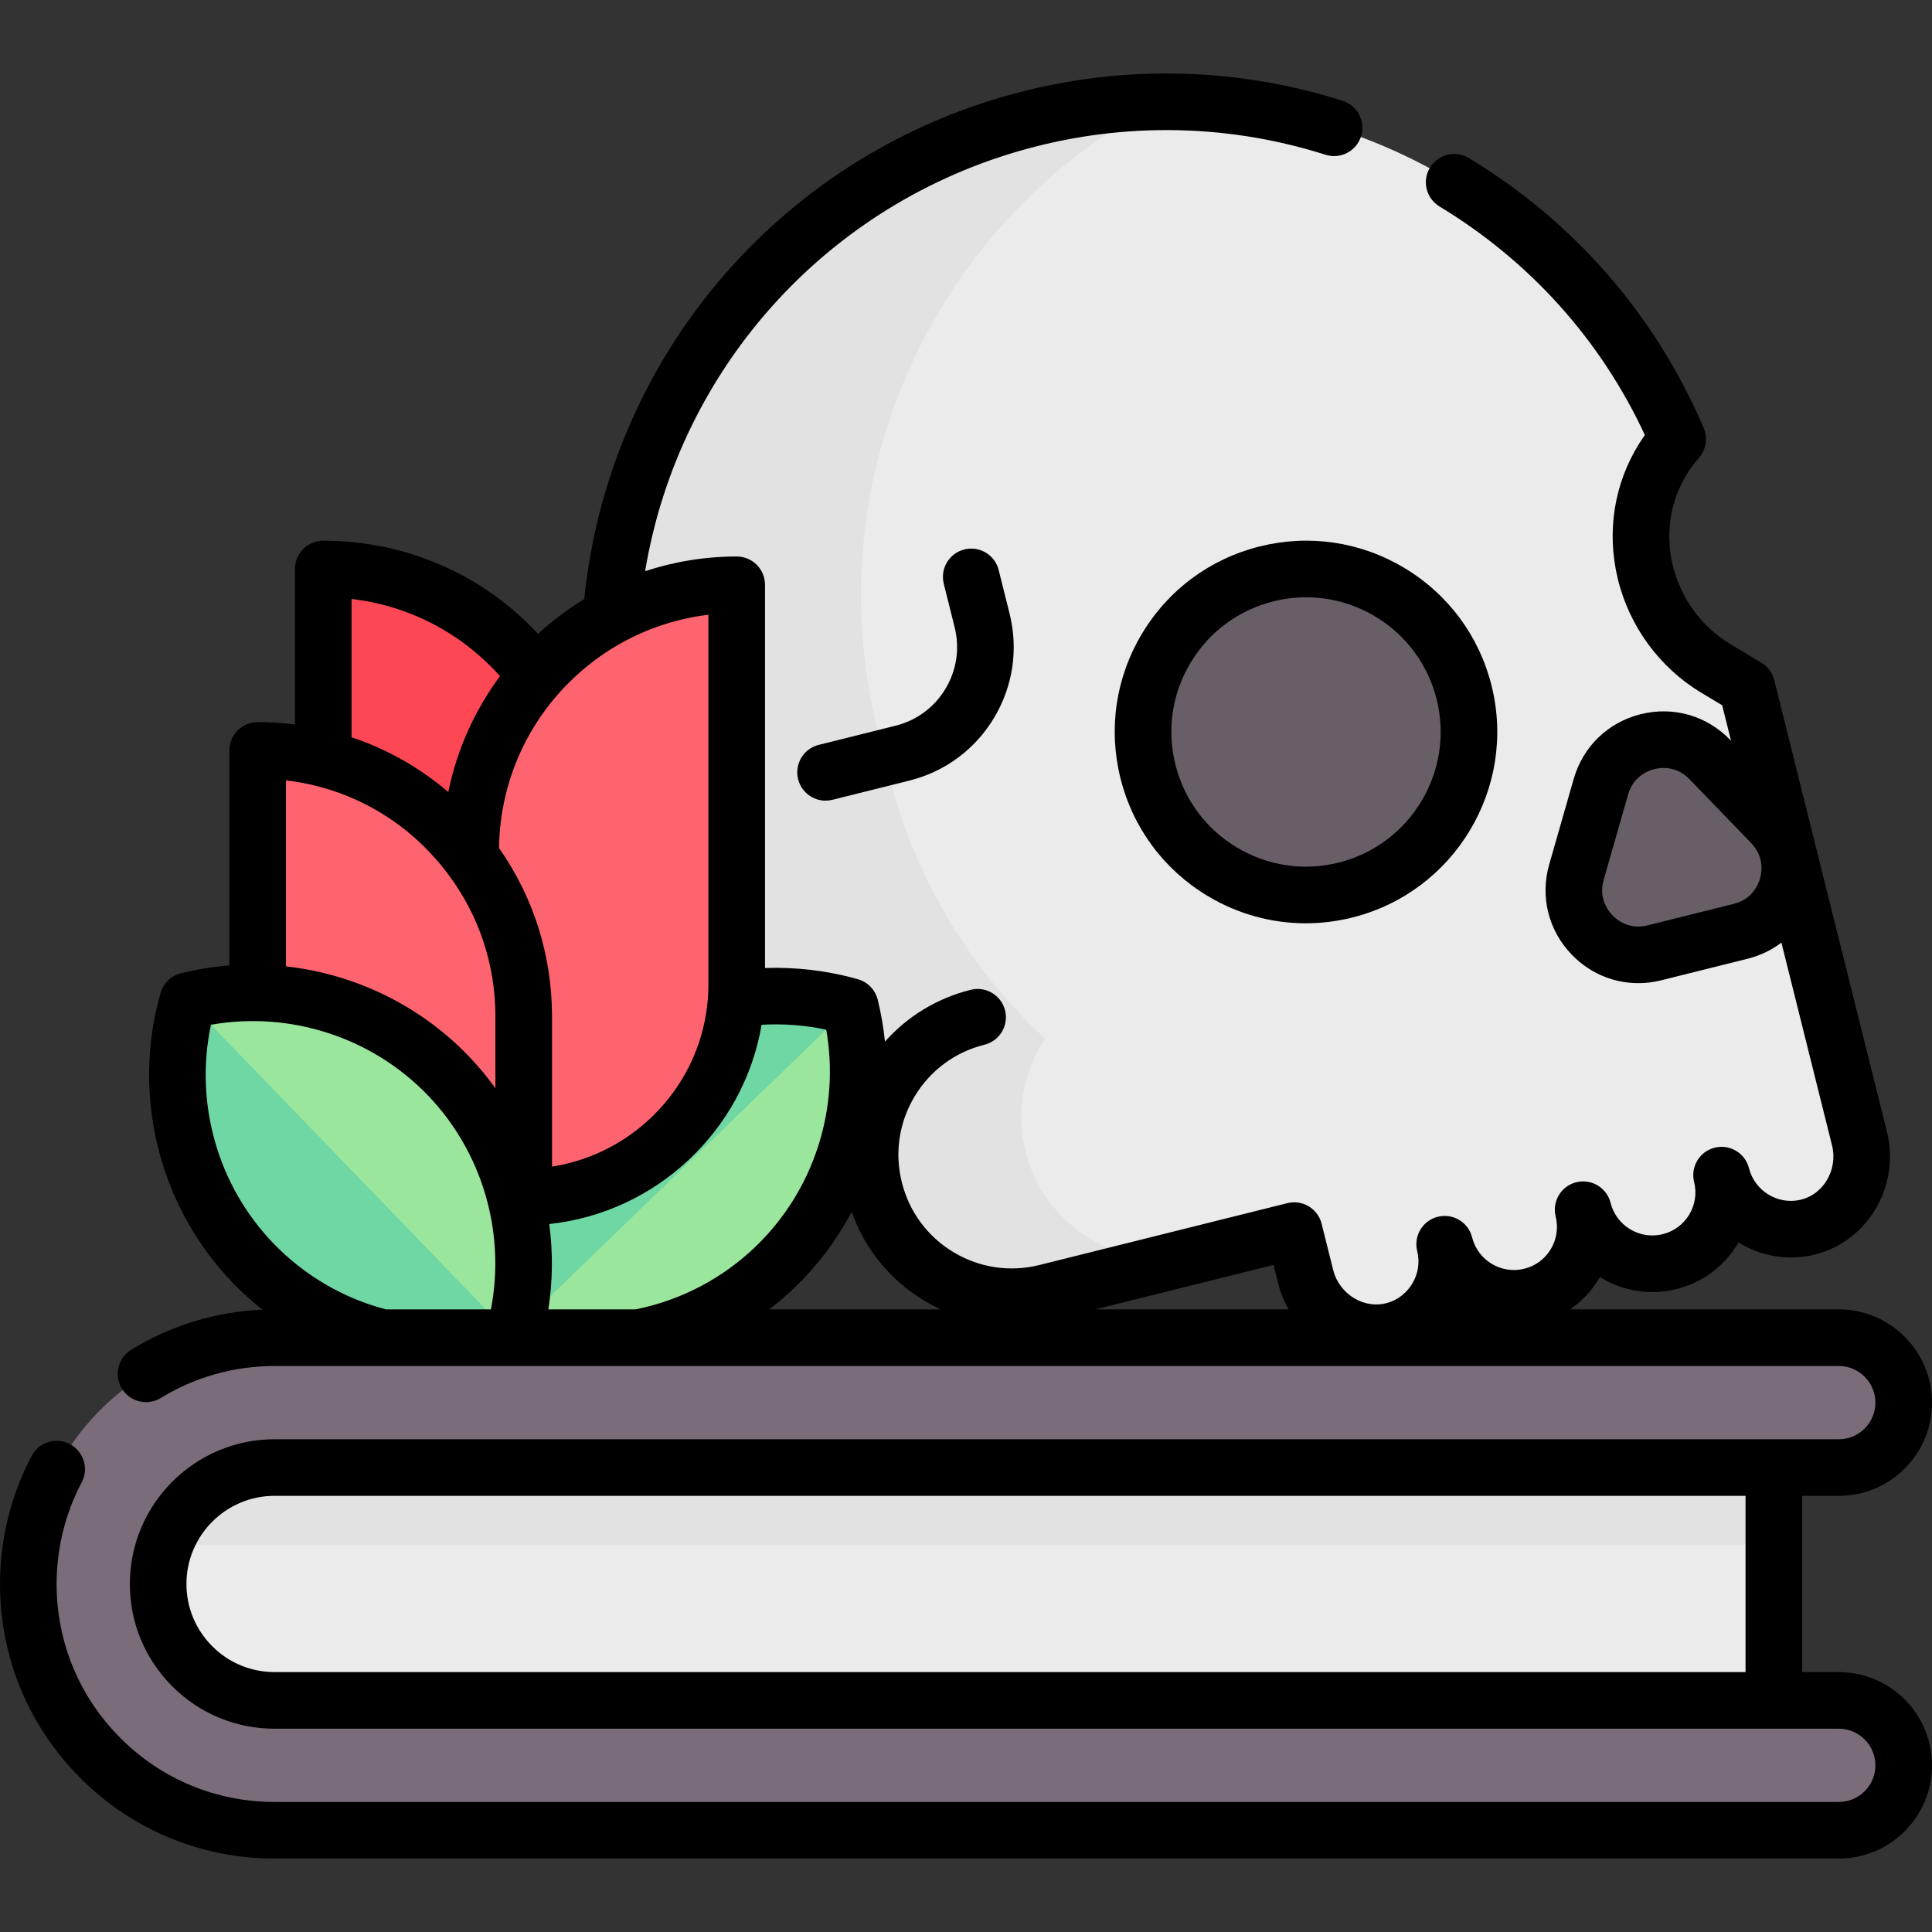 <svg id="Capa_1" enable-background="new 0 0 512 512" height="512" viewBox="0 0 512 512" width="512" xmlns="http://www.w3.org/2000/svg"><rect x="0" y="0" width="512" height="512" fill="#333333" stroke="none"/><g><g><g><path d="m470.084 372.026v94.813h-408.658c-14.236 0-25.771-11.534-25.771-25.761v-35.581c0-18.488 14.982-33.47 33.461-33.47h400.968z" fill="#ebebeb"/><path d="m470.084 372.026v37.412h-434.429v-3.942c0-18.488 14.982-33.47 33.461-33.47z" fill="#e2e2e2"/><path d="m41.91 419.771c0 8.234 3.22 15.976 9.045 21.813 5.825 5.825 13.567 9.033 21.813 9.033h414.528c9.502 0 17.205 7.703 17.205 17.205 0 9.502-7.703 17.205-17.205 17.205h-414.541c-18.016 0-34.336-7.3-46.133-19.122-11.822-11.811-19.122-28.118-19.122-46.146 0-36.044 29.224-65.255 65.255-65.255h414.54c9.502 0 17.205 7.703 17.205 17.205 0 9.502-7.703 17.205-17.205 17.205h-414.528c-17.008-.001-30.857 13.837-30.857 30.857z" fill="#7a6d79"/></g><g><path d="m462.924 182.068 29.878 119.716c2.565 10.277-3.677 21.11-14.001 23.487-10.015 2.3-20.071-3.842-22.569-13.855 2.529 10.134-3.633 20.394-13.767 22.923s-20.394-3.633-22.923-13.766c2.529 10.134-3.633 20.394-13.766 22.923-10.134 2.529-20.394-3.633-22.923-13.766 2.499 10.012-3.492 20.159-13.413 22.835-10.231 2.753-20.83-3.876-23.395-14.153l-3.07-12.3-65.699 16.397c-10.068 2.513-20.203.71-28.447-4.241s-14.6-13.061-17.113-23.129c-.623-2.498-.979-5.003-1.094-7.487-29.769-19.09-52.6-49.138-61.837-86.148l-2.83-11.338c-19.72-79.015 28.343-159.064 107.37-178.787 71.246-17.781 143.335 19.555 171.277 84.99-1.401 1.582-2.695 3.314-3.861 5.178-11.768 18.891-5.145 44.11 13.94 55.57z" fill="#ebebeb"/><path d="m288.889 328.27c8.244 4.951 18.379 6.753 28.447 4.241l-40.06 9.998c-10.068 2.513-20.203.71-28.447-4.241s-14.6-13.061-17.113-23.129c-.623-2.498-.979-5.003-1.094-7.487-29.769-19.09-52.6-49.138-61.837-86.148l-2.83-11.338c-19.72-79.015 28.343-159.064 107.37-178.787 11.471-2.863 22.969-4.3 34.295-4.404-59.213 30.72-91.884 99.015-75.027 166.56l2.83 11.338c6.997 28.037 21.803 52.082 41.503 70.386-4.296 6.496-6.592 14.277-6.244 22.349v.047c.115 2.483.47 4.989 1.094 7.487 2.513 10.066 8.869 18.177 17.113 23.128z" fill="#e2e2e2"/><g fill="#685e68"><path d="m424.325 208.471-6.49 22.652c-3.64 12.705 7.839 24.586 20.661 21.385l22.862-5.706c12.823-3.2 17.372-19.081 8.19-28.586l-16.373-16.947c-9.181-9.503-25.21-5.502-28.85 7.202z"/><circle cx="346.111" cy="193.981" r="43.179"/></g></g><g><g><path d="m136.028 352.994c-5.972-24.028.657-50.484 19.737-68.917 19.08-18.434 45.748-24.148 69.556-17.352 5.965 24.021-.664 50.476-19.744 68.91-19.08 18.433-45.748 24.148-69.549 17.359z" fill="#9be69d"/><path d="m136.028 352.994c-5.972-24.028.657-50.484 19.737-68.917 19.08-18.434 45.748-24.148 69.556-17.352z" fill="#6fd7a3"/></g><path d="m85.672 150.799v61.936c0 31.176 25.273 56.449 56.449 56.449h14.05v-47.886c0-38.935-31.563-70.499-70.499-70.499z" fill="#fd4755"/><path d="m195.235 154.979v105.831c0 31.176-25.273 56.449-56.449 56.449h-14.05v-91.781c0-38.936 31.563-70.499 70.499-70.499z" fill="#fe646f"/><path d="m68.287 198.874v61.936c0 31.176 25.273 56.449 56.449 56.449h14.05v-47.886c0-38.935-31.563-70.499-70.499-70.499z" fill="#fe646f"/><g><path d="m136.025 354.501c-24.028 5.972-50.484-.657-68.917-19.737-18.434-19.08-24.148-45.748-17.352-69.556 24.021-5.965 50.476.664 68.91 19.744 18.433 19.079 24.148 45.748 17.359 69.549z" fill="#9be69d"/><path d="m136.025 354.501c-24.028 5.972-50.484-.657-68.917-19.737-18.434-19.08-24.148-45.748-17.352-69.556z" fill="#6fd7a3"/></g></g></g><g><path d="m487.3 443.12h-9.712v-46.71h9.712c6.609 0 12.814-2.573 17.455-7.228 4.672-4.657 7.245-10.862 7.245-17.472 0-13.625-11.08-24.71-24.7-24.71h-71.245c3.125-2.123 5.781-4.914 7.783-8.25.06-.099.117-.197.176-.296 5.848 3.611 13.085 4.956 20.262 3.163 6.848-1.708 12.618-5.979 16.25-12.025.065-.11.131-.22.195-.33 5.721 3.536 12.77 4.924 19.756 3.318 6.828-1.566 12.646-5.783 16.381-11.874 3.793-6.186 4.967-13.744 3.219-20.732l-29.88-119.72c-.481-1.93-1.709-3.589-3.414-4.613l-8.241-4.95c-7.591-4.56-13.145-12.156-15.236-20.842-2.042-8.479-.692-17.121 3.784-24.305.968-1.538 2.019-2.951 3.125-4.2 1.922-2.17 2.422-5.253 1.283-7.918-12.763-29.887-34.287-54.626-62.244-71.541-3.544-2.143-8.154-1.011-10.3 2.534-2.145 3.544-1.01 8.155 2.534 10.3 23.987 14.513 42.727 35.391 54.42 60.571-.525.742-1.037 1.508-1.532 2.296-6.637 10.651-8.645 23.357-5.653 35.777 3.027 12.569 11.081 23.573 22.096 30.188l5.578 3.351 2.347 9.405-.237-.245c-6.197-6.414-15.066-8.954-23.715-6.793-8.652 2.16-15.284 8.567-17.74 17.14l-6.489 22.652c-2.456 8.573-.223 17.52 5.974 23.934 4.743 4.909 11.048 7.548 17.626 7.548 2.016 0 4.059-.248 6.088-.755l22.862-5.706c3.338-.833 6.37-2.304 8.982-4.281l13.43 53.811c.777 3.108.248 6.481-1.453 9.255-1.611 2.628-4.079 4.438-6.95 5.096-6.007 1.381-12.118-2.368-13.613-8.358-1.004-4.019-5.072-6.463-9.094-5.459-4.019 1.004-6.463 5.075-5.459 9.094.001.002.001.006.002.008.735 2.953.277 6.015-1.289 8.623-1.569 2.612-4.062 4.457-7.024 5.195-6.099 1.524-12.303-2.2-13.826-8.301-1.004-4.019-5.074-6.462-9.094-5.459-3.41.852-5.687 3.913-5.685 7.276.001.6.073 1.209.226 1.818.738 2.955.281 6.021-1.286 8.632s-4.059 4.456-7.013 5.194c-6.104 1.522-12.315-2.203-13.838-8.309-1.004-4.019-5.08-6.463-9.093-5.461-4.02 1.003-6.464 5.073-5.462 9.093.001.002.002.006.003.008 1.489 5.989-2.139 12.167-8.082 13.773-2.842.764-5.873.323-8.535-1.242-2.809-1.651-4.865-4.38-5.642-7.482l-3.07-12.3c-1.003-4.019-5.079-6.463-9.092-5.46l-65.688 16.39c-7.807 1.946-15.896.741-22.778-3.394-6.883-4.13-11.745-10.704-13.698-18.54-.483-1.908-.779-3.928-.879-6.002 0-.003-.001-.005-.001-.008-.254-5.833 1.202-11.616 4.277-16.737 4.137-6.889 10.709-11.755 18.506-13.7 4.019-1.003 6.464-5.074 5.46-9.093-1.003-4.019-5.079-6.463-9.093-5.461-8.92 2.227-16.765 7.01-22.74 13.74-.375-3.723-1.007-7.441-1.923-11.127-.647-2.607-2.64-4.668-5.224-5.404-7.963-2.268-16.343-3.268-24.637-2.984v-101.552c0-4.142-3.358-7.5-7.5-7.5-8.473 0-16.626 1.376-24.27 3.886 9.083-54.619 49.62-99.092 104.179-112.704 25.189-6.291 51.516-5.479 76.129 2.351 3.943 1.254 8.164-.926 9.421-4.874 1.255-3.947-.927-8.165-4.874-9.421-27.266-8.673-56.42-9.575-84.309-2.61-63.665 15.884-110.104 69.72-116.676 134.67-4.382 2.664-8.479 5.752-12.241 9.199-14.7-15.778-35.014-24.679-56.93-24.679-4.142 0-7.5 3.358-7.5 7.5v41.197c-3.247-.405-6.544-.618-9.88-.618-4.142 0-7.5 3.358-7.5 7.5v56.974c-4.294.338-8.587 1.027-12.837 2.083-2.605.647-4.665 2.637-5.402 5.218-7.75 27.128-.406 56.568 19.17 76.834 2.466 2.55 5.091 4.915 7.846 7.094-12.33.538-24.295 4.172-34.786 10.609-3.53 2.166-4.637 6.784-2.47 10.315 2.166 3.53 6.783 4.638 10.315 2.47 9.034-5.538 19.455-8.468 30.137-8.468h414.54c5.349 0 9.7 4.356 9.7 9.71 0 2.594-1.007 5.026-2.852 6.865-1.822 1.828-4.255 2.835-6.849 2.835h-414.529c-21.152 0-38.36 17.208-38.36 38.36 0 10.226 3.989 19.854 11.237 27.113 7.246 7.246 16.878 11.237 27.123 11.237h414.53c5.349 0 9.7 4.352 9.7 9.7 0 2.594-1.01 5.033-2.843 6.866-1.834 1.834-4.27 2.844-6.857 2.844h-414.54c-15.442 0-29.942-6.011-40.839-16.936-10.912-10.902-16.921-25.403-16.921-40.834 0-9.401 2.299-18.71 6.647-26.919 1.939-3.66.544-8.199-3.117-10.138-3.662-1.939-8.2-.544-10.138 3.116-5.49 10.364-8.392 22.101-8.392 33.941 0 19.439 7.571 37.71 21.31 51.436 13.722 13.757 31.994 21.334 51.45 21.334h414.54c6.595 0 12.796-2.57 17.464-7.237 4.666-4.667 7.236-10.872 7.236-17.473 0-13.62-11.08-24.7-24.7-24.7zm-20.868-210.311c-.462 1.614-2.065 5.498-6.953 6.718l-22.862 5.706c-4.888 1.221-8.128-1.456-9.294-2.663s-3.729-4.537-2.341-9.38l6.489-22.652c1.388-4.843 5.324-6.311 6.952-6.717 1.629-.407 5.793-.962 9.296 2.663l16.372 16.946c3.5 3.622 2.802 7.766 2.341 9.379zm-127.667 107.432c.595 2.376 1.525 4.647 2.73 6.759h-51.23l47.244-11.788zm-93.797 4.458c1.42.853 2.878 1.615 4.361 2.301h-45.488c2.416-1.85 4.739-3.84 6.95-5.976 6.073-5.866 11.067-12.598 14.912-19.882 3.479 9.857 10.203 18.12 19.265 23.557zm-26.007-71.831c3.679 20.901-3.238 42.537-18.593 57.369-8.876 8.578-19.912 14.36-31.945 16.763h-23.102c1.171-7.545 1.23-15.161.239-22.616 28.328-3.021 51.499-24.738 56.273-52.813 5.722-.324 11.515.113 17.128 1.297zm-31.223-109.95v97.896c0 1.202-.037 2.309-.113 3.397-1.575 23-19.135 41.505-41.337 44.956v-39.794c0-16.141-4.85-31.512-14.033-44.622.361-31.873 24.502-58.141 55.483-61.833zm-94.571-4.188c15.221 1.781 29.068 8.978 39.339 20.453-6.636 8.969-11.401 19.399-13.704 30.717-7.573-6.476-16.254-11.385-25.635-14.516zm25.571 72.915c8.21 10.944 12.549 23.99 12.549 37.729v19.022c-2.185-3.032-4.59-5.931-7.225-8.658-12.981-13.431-30.179-21.623-48.275-23.638v-49.29c17.083 1.998 32.447 10.8 42.951 24.835zm-62.836 39.925c20.899-3.68 42.536 3.239 57.373 18.591 14.565 15.077 20.767 36.425 16.825 56.839h-27.831c-11.299-2.962-21.578-8.975-29.764-17.441-14.838-15.36-21.005-37.229-16.603-57.989zm.356 164.711c-4.416-4.423-6.848-10.287-6.848-16.511 0-12.881 10.479-23.36 23.36-23.36h389.818v46.71h-389.818c-6.238 0-12.104-2.43-16.512-6.839z"/><path d="m333.839 144.809c-13.134 3.278-24.205 11.474-31.175 23.079s-9.002 25.23-5.724 38.364c3.277 13.134 11.474 24.205 23.078 31.175 7.984 4.795 16.924 7.253 26.002 7.253 4.117 0 8.264-.506 12.362-1.529 27.112-6.767 43.665-34.33 36.898-61.443-3.277-13.134-11.474-24.206-23.079-31.175-11.604-6.969-25.226-9.001-38.362-5.724zm46.89 40.532c4.764 19.088-6.891 38.493-25.979 43.257-9.246 2.308-18.837.877-27.009-4.03-8.17-4.906-13.939-12.701-16.248-21.948-2.308-9.247-.877-18.838 4.03-27.009 4.906-8.17 12.701-13.941 21.948-16.248 2.886-.72 5.804-1.076 8.703-1.076 6.391 0 12.685 1.731 18.305 5.106 8.171 4.907 13.942 12.701 16.25 21.948z"/><path d="m237.343 192.316-20.376 5.085c-4.019 1.003-6.464 5.074-5.461 9.093.851 3.409 3.909 5.686 7.271 5.686.601 0 1.212-.073 1.822-.225l20.376-5.085c9.458-2.361 17.432-8.263 22.45-16.62 5.02-8.357 6.483-18.169 4.122-27.627l-2.885-11.557c-1.003-4.019-5.077-6.464-9.093-5.46-4.019 1.003-6.463 5.074-5.46 9.093l2.885 11.556c1.391 5.571.528 11.35-2.428 16.272s-7.652 8.398-13.223 9.789z"/></g></g></svg>